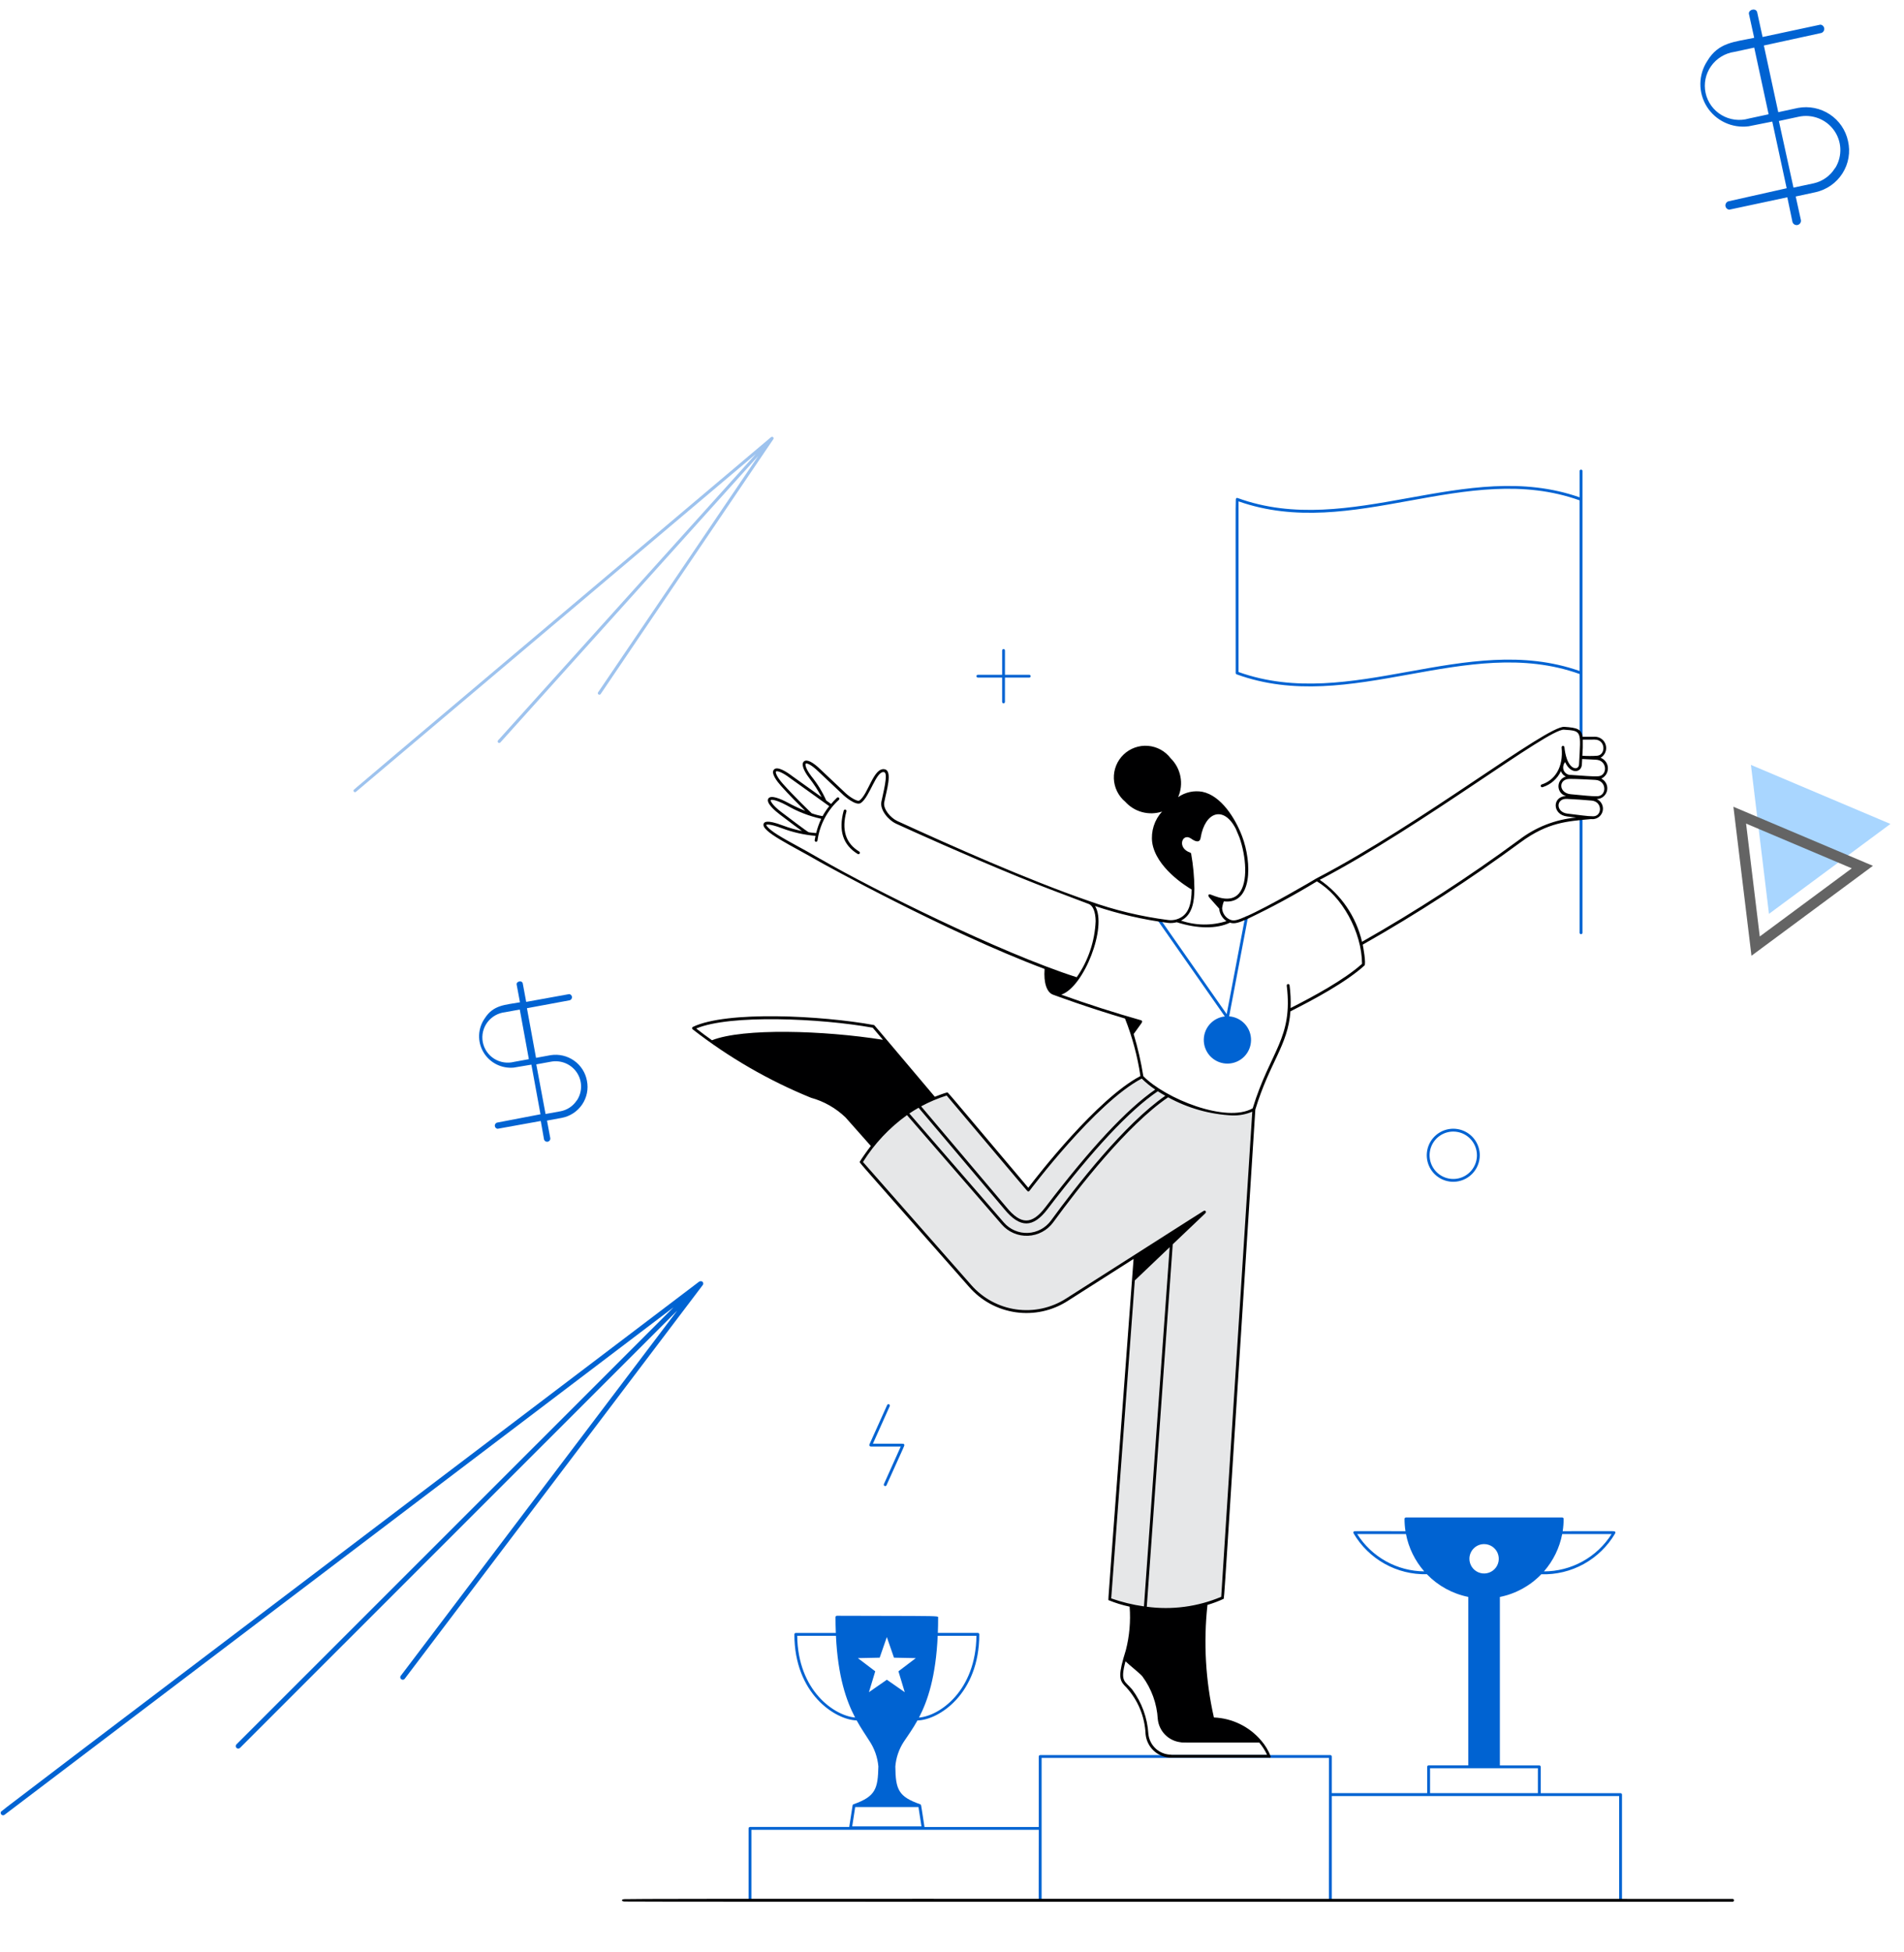 <svg width="361" height="370" viewBox="0 0 361 370" fill="none" xmlns="http://www.w3.org/2000/svg">
<g opacity="0.7">
<path d="M335.399 173.202L331.976 144.968L358.425 156.157L335.399 173.202Z" fill="#84C4FF"/>
<path d="M353.103 164.331L332.867 179.312L329.858 154.497L353.103 164.331Z" stroke="#222222" stroke-width="2"/>
</g>
<path d="M307.256 339.851H292.124V334.861C292.124 334.79 292.096 334.722 292.045 334.671C291.995 334.621 291.927 334.593 291.856 334.593H284.377V302.664C287.37 302.062 290.109 300.562 292.228 298.363C295.05 298.45 297.842 297.773 300.311 296.404C302.78 295.035 304.834 293.024 306.255 290.584L306.274 290.523C306.287 290.455 306.275 290.385 306.238 290.326C306.084 290.133 306.685 290.203 296.285 290.203C296.406 289.431 296.466 288.651 296.467 287.87C296.467 287.798 296.439 287.729 296.389 287.678C296.338 287.627 296.27 287.598 296.198 287.597H266.57C266.498 287.597 266.43 287.625 266.379 287.676C266.329 287.726 266.3 287.794 266.3 287.866C266.299 288.648 266.36 289.43 266.481 290.203C256.6 290.203 256.955 290.186 256.807 290.203C256.746 290.215 256.692 290.249 256.654 290.297C256.616 290.345 256.596 290.406 256.598 290.467V290.5C256.601 290.516 256.604 290.532 256.61 290.547L256.62 290.576C258.031 292.999 260.067 294.999 262.515 296.367C264.962 297.736 267.731 298.422 270.534 298.354C272.653 300.554 275.392 302.055 278.385 302.657V334.585H270.861C270.79 334.585 270.721 334.614 270.671 334.664C270.621 334.714 270.592 334.783 270.592 334.854V339.842H252.505V332.904C252.505 332.833 252.477 332.765 252.427 332.715C252.377 332.664 252.309 332.636 252.238 332.635H197.216C197.145 332.636 197.078 332.664 197.027 332.715C196.977 332.765 196.949 332.833 196.949 332.904V346.262H175.281C174.861 343.58 174.741 342.612 174.655 342.238C174.601 342.001 174.563 342.004 174.468 341.952C170.366 340.511 169.802 339.204 169.757 334.787C169.891 333.136 170.43 331.544 171.328 330.153C172.16 328.903 173.049 327.693 173.949 326.067C177.969 325.991 185.676 321.051 185.675 309.748C185.675 309.677 185.646 309.609 185.596 309.559C185.546 309.508 185.477 309.48 185.406 309.48H177.815C177.853 308.52 177.87 307.623 177.87 306.607C177.857 306.484 177.972 306.407 177.56 306.357C176.62 306.241 172.927 306.267 158.681 306.227C158.61 306.227 158.542 306.255 158.491 306.306C158.441 306.356 158.413 306.424 158.413 306.496C158.413 307.484 158.434 308.496 158.473 309.484H150.882C150.811 309.484 150.743 309.512 150.693 309.563C150.642 309.613 150.614 309.681 150.614 309.753C150.614 321 158.341 325.944 162.426 326.065C163.264 327.58 164.077 328.737 164.805 329.895C165.787 331.352 166.383 333.033 166.54 334.783C166.44 338.981 166.053 340.465 161.843 341.947C161.794 341.961 161.75 341.989 161.717 342.028C161.683 342.066 161.661 342.113 161.653 342.164L161.018 346.255H142.2C142.129 346.255 142.061 346.284 142.01 346.334C141.96 346.384 141.932 346.453 141.932 346.524V360.152C141.932 360.224 141.96 360.292 142.01 360.342C142.061 360.393 142.129 360.421 142.2 360.421C142.271 360.421 142.339 360.393 142.39 360.342C142.44 360.292 142.468 360.224 142.468 360.152V346.792H196.951C196.951 359.547 196.911 360.109 196.971 360.255C196.994 360.313 197.037 360.361 197.092 360.39C197.147 360.42 197.21 360.429 197.272 360.417C197.333 360.405 197.388 360.372 197.427 360.323C197.466 360.275 197.488 360.215 197.488 360.152V333.173H251.969C251.969 360.495 251.929 360.118 251.989 360.262L252.014 360.308C252.046 360.355 252.092 360.391 252.145 360.411C252.199 360.43 252.257 360.432 252.312 360.416C252.367 360.4 252.415 360.367 252.45 360.322C252.484 360.277 252.504 360.222 252.505 360.165V340.394H306.995V360.165C306.995 360.236 307.023 360.305 307.073 360.355C307.124 360.405 307.192 360.434 307.263 360.434C307.334 360.434 307.403 360.405 307.453 360.355C307.503 360.305 307.532 360.236 307.532 360.165V340.12C307.532 340.084 307.524 340.048 307.511 340.015C307.497 339.982 307.476 339.952 307.451 339.927C307.425 339.902 307.394 339.882 307.361 339.869C307.328 339.856 307.292 339.85 307.256 339.851V339.851ZM296.195 290.741H305.557C304.19 292.908 302.297 294.693 300.054 295.931C297.812 297.168 295.293 297.818 292.732 297.82C294.493 295.809 295.688 293.366 296.195 290.741V290.741ZM257.325 290.741H266.574C267.082 293.364 268.276 295.805 270.034 297.816C267.494 297.793 264.999 297.134 262.779 295.898C260.559 294.663 258.684 292.89 257.325 290.741V290.741ZM281.385 292.644C281.935 292.644 282.474 292.807 282.932 293.113C283.39 293.419 283.747 293.854 283.958 294.363C284.169 294.872 284.224 295.433 284.116 295.973C284.009 296.514 283.744 297.01 283.354 297.4C282.965 297.789 282.469 298.055 281.929 298.162C281.389 298.27 280.829 298.214 280.32 298.003C279.811 297.792 279.377 297.435 279.071 296.977C278.765 296.518 278.602 295.98 278.602 295.429C278.603 294.69 278.896 293.982 279.418 293.46C279.939 292.938 280.647 292.645 281.385 292.644V292.644ZM177.79 310.024H185.132C185.017 320.488 178.116 325.218 174.241 325.523C175.9 322.341 177.436 317.761 177.79 310.024ZM151.154 310.024H158.495C158.868 317.781 160.46 322.333 162.127 325.513C158.193 325.173 151.272 320.44 151.154 310.028V310.024ZM164.75 320.713L165.947 316.756L162.655 314.256L166.787 314.171L168.143 310.266L169.499 314.171L173.639 314.256L170.346 316.756L171.542 320.713L168.149 318.35L164.75 320.713ZM161.578 346.147L162.149 342.475H174.14L174.711 346.147H161.578ZM271.138 335.125H291.589V339.84H271.138V335.125Z" fill="#0063D2"/>
<path d="M328.499 359.891C195.923 359.891 120.33 359.817 118.379 359.937C117.765 359.974 117.752 360.349 118.404 360.387C119.723 360.462 286.771 360.427 328.499 360.427C328.57 360.427 328.639 360.398 328.689 360.348C328.739 360.298 328.767 360.23 328.767 360.159C328.767 360.088 328.739 360.02 328.689 359.969C328.639 359.919 328.57 359.891 328.499 359.891V359.891Z" fill="#000001"/>
<path d="M300.038 89.269C300.038 89.197 300.009 89.129 299.959 89.079C299.909 89.028 299.84 89 299.769 89C299.698 89 299.63 89.028 299.579 89.079C299.529 89.129 299.501 89.197 299.501 89.269V94.26C277.892 86.667 256.073 102.171 234.649 94.387C234.479 94.327 234.327 94.406 234.313 94.647C234.252 95.614 234.289 100.728 234.289 127.553C234.289 127.608 234.306 127.662 234.338 127.707C234.369 127.752 234.414 127.787 234.466 127.805C256.12 135.675 278.023 120.065 299.501 127.743V139.6C299.501 139.671 299.529 139.739 299.579 139.79C299.63 139.84 299.698 139.868 299.769 139.868C299.84 139.868 299.909 139.84 299.959 139.79C300.009 139.739 300.038 139.671 300.038 139.6C300.038 135.425 300.039 128.72 300.038 89.269ZM234.826 127.364V95.021C256.47 102.624 278.046 87.164 299.494 94.829V127.171C277.941 119.598 256.203 135.005 234.826 127.364Z" fill="#0063D2"/>
<path d="M299.499 176.782V155.124C299.499 155.053 299.527 154.984 299.578 154.934C299.628 154.884 299.696 154.855 299.767 154.855C299.839 154.855 299.907 154.884 299.957 154.934C300.008 154.984 300.036 155.053 300.036 155.124V176.782C300.036 176.853 300.008 176.922 299.957 176.972C299.907 177.022 299.839 177.051 299.767 177.051C299.696 177.051 299.628 177.022 299.578 176.972C299.527 176.922 299.499 176.853 299.499 176.782Z" fill="#0063D2"/>
<path d="M237.739 210.235L231.805 302.814C224.968 305.627 217.319 305.737 210.404 303.123L214.9 242.552L228.374 229.715L202.293 246.329C199.425 248.155 196 248.895 192.636 248.416C189.271 247.938 186.187 246.272 183.942 243.719L163.284 220.25C166.954 214.092 172.751 209.493 179.579 207.321L194.977 225.538C194.977 225.538 207.608 208.626 216.533 204.092C221.312 209.038 233.101 213.005 237.739 210.235Z" fill="#E6E7E8"/>
<path d="M233.05 192.625L236.589 173.988C236.602 173.917 236.587 173.845 236.547 173.786C236.507 173.727 236.445 173.686 236.375 173.673C236.305 173.659 236.233 173.674 236.174 173.714C236.115 173.754 236.074 173.816 236.06 173.886L232.581 192.205L220.03 174.258C219.987 174.205 219.926 174.17 219.858 174.16C219.791 174.151 219.722 174.167 219.667 174.207C219.611 174.246 219.572 174.304 219.557 174.371C219.543 174.438 219.554 174.508 219.589 174.566L232.23 192.639C231.084 192.764 230.031 193.327 229.288 194.21C228.546 195.093 228.173 196.228 228.246 197.38C228.318 198.531 228.832 199.61 229.679 200.393C230.527 201.175 231.643 201.6 232.796 201.58C233.949 201.56 235.049 201.096 235.869 200.285C236.689 199.473 237.164 198.377 237.197 197.224C237.23 196.07 236.817 194.949 236.045 194.092C235.272 193.236 234.199 192.71 233.05 192.625V192.625Z" fill="#0063D2"/>
<path d="M275.543 223.979C274.549 223.979 273.577 223.685 272.75 223.132C271.924 222.58 271.28 221.795 270.899 220.876C270.518 219.957 270.419 218.946 270.612 217.97C270.806 216.995 271.285 216.099 271.987 215.395C272.69 214.692 273.585 214.213 274.56 214.019C275.535 213.824 276.545 213.924 277.464 214.305C278.382 214.685 279.167 215.33 279.719 216.157C280.271 216.984 280.566 217.956 280.566 218.95C280.565 220.283 280.035 221.561 279.093 222.504C278.151 223.447 276.874 223.977 275.543 223.979V223.979ZM275.543 214.46C274.655 214.46 273.787 214.723 273.048 215.217C272.31 215.71 271.735 216.412 271.395 217.232C271.055 218.053 270.966 218.956 271.139 219.828C271.312 220.699 271.74 221.5 272.367 222.128C272.995 222.756 273.795 223.184 274.666 223.357C275.537 223.53 276.439 223.441 277.259 223.101C278.079 222.761 278.78 222.185 279.273 221.446C279.767 220.707 280.03 219.839 280.029 218.95C280.028 217.76 279.555 216.619 278.713 215.777C277.872 214.935 276.732 214.462 275.543 214.46V214.46Z" fill="#0063D2"/>
<path d="M195.142 127.888H190.542V123.281C190.542 123.21 190.514 123.143 190.464 123.092C190.414 123.042 190.346 123.014 190.275 123.014C190.205 123.014 190.137 123.042 190.087 123.092C190.037 123.143 190.008 123.21 190.008 123.281V127.886H185.405C185.334 127.886 185.266 127.914 185.216 127.964C185.166 128.014 185.138 128.082 185.138 128.153C185.138 128.224 185.166 128.291 185.216 128.342C185.266 128.392 185.334 128.42 185.405 128.42H190.006V133.027C190.006 133.098 190.034 133.166 190.084 133.216C190.134 133.266 190.202 133.294 190.273 133.294C190.343 133.294 190.411 133.266 190.461 133.216C190.511 133.166 190.54 133.098 190.54 133.027V128.423H195.143C195.214 128.423 195.282 128.394 195.332 128.344C195.382 128.294 195.41 128.226 195.41 128.155C195.409 128.084 195.381 128.016 195.331 127.966C195.281 127.916 195.213 127.888 195.142 127.888Z" fill="#0063D2"/>
<path d="M167.59 281.27L170.785 274.154H165.087C165.042 274.151 164.998 274.137 164.959 274.114C164.921 274.091 164.888 274.059 164.864 274.02C164.841 273.982 164.826 273.939 164.822 273.894C164.818 273.849 164.825 273.803 164.842 273.762L168.206 266.283C168.235 266.219 168.289 266.169 168.355 266.144C168.422 266.119 168.495 266.121 168.56 266.15C168.624 266.179 168.675 266.233 168.7 266.299C168.725 266.365 168.724 266.438 168.695 266.503L165.502 273.619C171.693 273.619 171.299 273.56 171.425 273.762C171.55 273.963 171.729 273.379 168.08 281.497C168.05 281.562 167.995 281.613 167.928 281.637C167.861 281.662 167.787 281.659 167.722 281.629C167.657 281.599 167.607 281.544 167.582 281.477C167.557 281.409 167.56 281.335 167.59 281.27Z" fill="#0063D2"/>
<path d="M131.32 195.075C138.17 200.41 145.72 204.776 153.759 208.051C156.22 208.726 158.473 210.008 160.313 211.778L165.112 217.189C164.331 218.189 163.186 219.846 163.036 220.145C163.012 220.209 162.924 220.168 163.096 220.403C163.654 221.162 166.919 224.779 183.739 243.898C186.018 246.512 189.162 248.219 192.595 248.707C196.028 249.195 199.522 248.431 202.44 246.555L214.926 238.6C209.917 306.053 210.088 303.111 210.181 303.271C211.474 303.801 212.812 304.213 214.178 304.503C214.393 307.269 214.152 310.051 213.464 312.738C213.286 313.296 213.138 313.801 213.009 314.253C211.938 318.01 212.405 318.667 213.536 319.786C215.767 322.219 217.066 325.364 217.203 328.664C217.318 329.882 217.881 331.013 218.782 331.839C219.683 332.664 220.859 333.126 222.081 333.133H240.658C240.675 333.133 240.695 333.17 240.712 333.167L240.761 333.151L240.809 333.127C240.846 333.101 240.875 333.068 240.896 333.028C240.917 332.989 240.927 332.946 240.928 332.901C240.503 331.783 239.882 330.749 239.095 329.85C237.984 328.549 236.617 327.491 235.08 326.744C233.542 325.996 231.867 325.574 230.158 325.504C228.573 318.51 228.16 311.301 228.936 304.171C229.971 303.867 230.983 303.487 231.963 303.036C232.151 302.893 231.806 307.091 238.011 210.283C240.748 201.284 244.191 198.149 244.669 191.672C249.043 189.462 255.19 186.181 258.706 182.982C259.038 182.618 258.458 179.411 258.374 179.031C268.742 173.154 278.752 166.666 288.352 159.602C293.517 155.814 297.189 155.661 301.609 155.237C301.763 155.237 301.914 155.247 302.064 155.247C302.507 155.217 302.927 155.04 303.258 154.744C303.588 154.448 303.811 154.05 303.889 153.612C303.968 153.175 303.898 152.725 303.691 152.332C303.485 151.939 303.152 151.626 302.748 151.444C303.206 151.434 303.647 151.27 304.001 150.98C304.354 150.689 304.6 150.287 304.699 149.84C304.798 149.392 304.744 148.925 304.545 148.512C304.347 148.099 304.015 147.765 303.604 147.563C303.989 147.389 304.313 147.104 304.536 146.746C304.759 146.387 304.871 145.97 304.857 145.548C304.844 145.126 304.705 144.717 304.459 144.374C304.213 144.031 303.871 143.768 303.476 143.62C303.883 143.38 304.199 143.013 304.376 142.575C304.553 142.136 304.58 141.652 304.453 141.197C304.326 140.742 304.053 140.341 303.675 140.058C303.297 139.774 302.836 139.624 302.364 139.63C302.364 139.63 300.621 139.63 300.058 139.64C299.833 138.154 298.985 137.925 296.592 137.755C293.209 137.558 269.611 156.062 249.566 166.495C249.138 166.781 240.387 171.907 236.224 173.708C234.598 174.409 233.98 174.582 233.282 174.327C232.837 174.146 232.454 173.842 232.176 173.451C231.898 173.06 231.737 172.597 231.711 172.118C231.768 171.677 231.88 171.245 232.047 170.832C237.479 171.482 237.403 163.498 235.503 158.495C234.218 155.094 231.533 150.807 227.987 150.067C227.19 149.923 226.372 149.937 225.581 150.11C224.79 150.284 224.04 150.611 223.376 151.075C223.912 149.848 224.063 148.487 223.809 147.172C223.556 145.857 222.909 144.649 221.956 143.71C221.444 143.036 220.797 142.479 220.055 142.073C219.313 141.668 218.494 141.424 217.651 141.358C216.809 141.291 215.962 141.404 215.166 141.688C214.37 141.973 213.643 142.422 213.033 143.007C212.423 143.593 211.943 144.3 211.625 145.084C211.308 145.868 211.159 146.71 211.189 147.555C211.22 148.4 211.428 149.229 211.802 149.988C212.175 150.747 212.704 151.418 213.355 151.958C214.213 152.908 215.328 153.59 216.564 153.919C217.801 154.249 219.107 154.213 220.324 153.815C219.608 154.598 219.07 155.527 218.748 156.539C218.426 157.55 218.328 158.619 218.459 159.672C219.162 164.387 224.794 167.911 225.937 168.584C225.906 171.108 225.509 173.527 223.048 174.249C222.548 174.395 222.025 174.437 221.509 174.372C216.375 173.715 211.327 172.504 206.454 170.758C194.762 166.717 180.3 160.267 170.151 155.615C168.831 155.01 167.412 153.314 167.649 152.074C168.058 149.945 169.295 146.104 167.736 145.798C165.612 145.38 164.637 150.564 162.928 151.73C162.597 151.955 161.202 151.144 160.358 150.353C160.358 150.353 155.9 146.155 155.639 145.9C154.103 144.4 152.961 143.837 152.421 144.315C151.903 144.777 152.278 145.95 153.433 147.458C154.32 148.594 155.105 149.806 155.779 151.08C153.637 149.553 150.51 147.32 150.224 147.103C149.208 146.328 147.405 145.135 146.745 145.85C146.116 146.531 147.306 148.075 148.073 148.935C149.619 150.67 151.543 152.584 152.664 153.677C151.552 153.226 150.466 152.716 149.409 152.148C147.967 151.378 146.15 150.614 145.68 151.347C145.151 152.175 147.023 153.73 147.853 154.361C149.994 155.992 151.279 156.948 152.053 157.504C150.83 157.254 149.629 156.907 148.461 156.467C145.223 155.238 144.911 155.871 144.808 156.08C144.094 157.525 150.271 160.337 155.479 163.374C155.689 163.495 179.021 176.477 198.057 183.641C197.847 186.255 198.468 188.121 199.696 188.532C200.384 188.768 205.824 190.818 213.303 193.038C214.692 196.547 215.673 200.204 216.225 203.938C207.986 208.262 196.621 222.933 194.965 225.108C178.751 205.924 179.801 207.048 179.552 207.054C179.153 207.136 177.734 207.665 177.242 207.864C165.215 193.645 165.841 194.329 165.699 194.274L165.663 194.264C155.717 192.454 137.779 191.539 131.372 194.624C131.331 194.643 131.295 194.673 131.269 194.71C131.242 194.747 131.226 194.79 131.22 194.835C131.215 194.88 131.222 194.926 131.239 194.968C131.257 195.01 131.285 195.047 131.32 195.075ZM174.165 209.945L190.398 229.138C193.417 232.828 195.893 232.729 198.628 229.138C207.289 217.792 214.124 210.489 219.517 206.819C219.957 207.105 220.517 207.439 220.945 207.676C213.183 213.056 204.06 224.762 199.268 231.326C198.76 232.021 198.103 232.593 197.345 232.998C196.586 233.404 195.746 233.633 194.887 233.669C194.028 233.705 193.172 233.547 192.382 233.206C191.593 232.865 190.89 232.351 190.327 231.7L172.411 211.033C172.984 210.648 173.569 210.285 174.165 209.945ZM210.686 302.937L215.159 242.676L221.774 236.373L216.896 304.448C214.781 304.154 212.701 303.648 210.686 302.937V302.937ZM240.244 332.595H222.077C222.054 332.595 222.034 332.553 222.014 332.555C220.94 332.541 219.909 332.131 219.119 331.403C218.329 330.675 217.835 329.681 217.731 328.611C217.546 325.576 216.484 322.659 214.672 320.217C213.275 318.537 212.335 318.828 213.396 314.856C214.148 315.61 216.067 317.081 216.582 317.697C218.328 320.056 219.348 322.874 219.516 325.804C219.623 326.897 220.093 327.922 220.851 328.716C221.609 329.509 222.611 330.025 223.697 330.181C224.499 330.298 222.515 330.264 238.759 330.264C239.357 330.97 239.857 331.755 240.244 332.595V332.595ZM231.546 302.634C227.094 304.514 222.219 305.165 217.43 304.518L222.352 235.823C227.367 231.045 228.491 230.015 228.594 229.87C228.624 229.83 228.642 229.782 228.646 229.732C228.65 229.682 228.64 229.632 228.617 229.587C228.594 229.542 228.558 229.505 228.515 229.48C228.472 229.454 228.423 229.441 228.372 229.442C228.23 229.442 229.36 228.765 202.148 246.097C199.339 247.903 195.975 248.638 192.669 248.168C189.363 247.698 186.337 246.055 184.141 243.538L163.619 220.225C165.798 216.749 168.633 213.732 171.966 211.341L189.921 232.055C190.537 232.766 191.306 233.329 192.169 233.702C193.033 234.075 193.969 234.248 194.909 234.209C195.849 234.17 196.768 233.919 197.597 233.475C198.427 233.031 199.145 232.406 199.7 231.646C204.519 225.045 213.731 213.228 221.474 207.968C225.217 210.024 229.378 211.199 233.643 211.405C234.943 211.442 236.237 211.199 237.434 210.691L231.546 302.634ZM302.084 154.71C300.875 154.71 299.457 154.455 297.203 154.204C294.949 153.952 294.962 151.293 297.095 151.411C298.859 151.484 300.045 151.59 301.747 151.728C303.877 151.9 303.791 154.704 302.084 154.71ZM302.885 150.904C301.619 150.944 300.261 150.73 297.827 150.527C295.516 150.337 295.4 147.621 297.62 147.621C299.08 147.621 301.412 147.755 302.474 147.81C304.702 147.927 304.652 150.848 302.885 150.904ZM300.098 140.177C300.639 140.17 302.352 140.167 302.352 140.167C304.454 140.167 304.494 143.083 302.826 143.235C301.89 143.298 300.951 143.298 300.015 143.235C300.096 142.218 300.123 141.197 300.098 140.177ZM299.981 143.853C300.358 143.868 302.028 143.968 302.538 143.981C304.811 144.043 304.822 147.025 303.019 147.124C301.783 147.194 300.188 147.003 297.871 146.871C297.556 146.889 297.244 146.801 296.984 146.622C296.724 146.443 296.53 146.183 296.434 145.883C296.368 145.634 296.362 145.373 296.416 145.121C296.47 144.869 296.583 144.634 296.745 144.434C297.821 146.833 299.843 146.434 299.924 144.905L299.981 143.853ZM296.544 138.291C299.97 138.531 299.731 138.48 299.387 144.881C299.33 145.947 297.878 146.007 297.093 143.864C296.844 143.13 296.683 142.369 296.614 141.597C296.605 141.527 296.57 141.463 296.515 141.42C296.46 141.376 296.39 141.355 296.32 141.362C296.25 141.369 296.186 141.403 296.141 141.458C296.096 141.512 296.074 141.581 296.08 141.651C296.472 145.508 294.718 147.91 292.307 148.677C292.239 148.699 292.182 148.747 292.149 148.81C292.117 148.873 292.111 148.947 292.132 149.015C292.154 149.083 292.202 149.14 292.266 149.173C292.329 149.205 292.403 149.211 292.471 149.19C293.231 148.954 293.934 148.561 294.534 148.037C295.134 147.514 295.617 146.87 295.954 146.148C296.032 146.374 296.154 146.581 296.313 146.758C296.473 146.936 296.666 147.079 296.882 147.18C296.477 147.293 296.12 147.538 295.868 147.875C295.615 148.212 295.481 148.622 295.486 149.044C295.49 149.465 295.633 149.873 295.893 150.204C296.153 150.535 296.514 150.772 296.922 150.877C294.264 150.933 294.282 154.424 297.145 154.742C297.783 154.814 298.344 154.885 298.848 154.948C294.913 155.3 291.159 156.766 288.025 159.174C278.484 166.193 268.539 172.643 258.24 178.491C257.122 173.717 254.264 169.532 250.227 166.754C269.948 156.402 293.596 138.038 296.544 138.291ZM226.461 168.434C226.439 166.21 226.232 163.991 225.844 161.801C225.836 161.753 225.816 161.707 225.784 161.67C225.752 161.632 225.711 161.604 225.664 161.588C223.079 160.722 224.144 157.764 225.819 158.925C226.675 159.551 227.507 159.79 227.65 158.738C228.467 153.892 231.994 152.595 234.3 157.064L234.989 158.691C236.261 162.271 236.674 167.207 234.933 169.304C233.249 171.335 230.197 169.732 229.42 169.5C229.213 169.465 228.908 169.618 229.29 170.101C229.564 170.448 230.147 171.051 231.16 172.209C231.199 172.683 231.344 173.141 231.585 173.55C231.825 173.959 232.154 174.309 232.548 174.574C229.738 175.469 226.715 175.436 223.926 174.478C226.113 173.382 226.439 170.834 226.461 168.434ZM148.46 148.577C147.168 147.127 147.004 146.348 147.126 146.215C147.216 146.117 147.949 146.054 149.886 147.53C150.213 147.778 157.081 152.684 157.228 152.787C156.751 153.379 156.327 154.011 155.961 154.677C155.26 154.564 154.571 154.385 153.903 154.142C153.509 153.764 150.615 150.994 148.46 148.577ZM148.174 153.935C146.393 152.581 146.048 151.768 146.13 151.64C146.19 151.545 146.915 151.43 149.153 152.625C151.193 153.81 153.403 154.673 155.706 155.182C155.293 156.048 154.972 156.955 154.749 157.888C154.094 157.847 153.782 157.794 153.333 157.735C152.846 157.484 149.345 154.822 148.177 153.935H148.174ZM155.74 162.914C151.572 160.485 149.84 159.708 147.475 158.237C145.593 157.062 145.268 156.424 145.276 156.331C145.276 156.331 145.704 156.004 148.263 156.975C150.307 157.742 152.447 158.227 154.622 158.418C154.565 158.683 154.512 158.951 154.464 159.221C154.451 159.291 154.467 159.363 154.507 159.422C154.548 159.48 154.61 159.52 154.68 159.533C154.75 159.546 154.822 159.53 154.881 159.49C154.939 159.449 154.979 159.387 154.992 159.317C155.398 156.338 156.84 153.598 159.063 151.577C159.115 151.527 159.144 151.459 159.145 151.388C159.146 151.317 159.119 151.248 159.069 151.197C159.02 151.146 158.952 151.116 158.88 151.115C158.809 151.114 158.741 151.141 158.689 151.191C158.278 151.588 157.909 151.98 157.575 152.37L156.652 151.707C155.921 150.067 154.978 148.53 153.847 147.135C152.674 145.605 152.644 144.833 152.765 144.724C152.864 144.638 153.57 144.651 155.25 146.295C155.515 146.555 159.977 150.755 159.977 150.755C160 150.777 162.281 152.827 163.218 152.184C164.946 151.001 166.111 146.041 167.619 146.335C168.488 146.503 167.407 150.43 167.108 151.983C166.822 153.48 168.392 155.411 169.919 156.117C173.362 157.688 182.825 161.974 193.055 166.164C197.489 167.982 202.257 169.735 206.427 171.329C207.239 171.639 207.711 172.839 207.737 174.568C207.577 178.386 206.331 182.078 204.147 185.212C189.61 180.577 165.125 168.338 155.749 162.914H155.74ZM214.942 195.974C215.853 194.698 216.272 194.152 216.448 193.878C216.624 193.604 216.548 193.449 216.375 193.376C211.313 191.948 206.21 190.308 201.216 188.512C205.514 187.084 209.991 175.607 207.632 171.721C212.115 173.23 216.736 174.296 221.427 174.904C221.989 174.974 222.56 174.933 223.106 174.785C227.035 176.042 230.699 176.071 233.198 174.868C234.068 175.154 234.872 174.868 236.427 174.202C240.964 172.046 245.388 169.658 249.68 167.047C254.464 169.851 258.198 176.655 258.245 182.667C254.838 185.729 248.986 188.877 244.699 191.051C244.754 189.61 244.687 188.167 244.501 186.737C244.497 186.701 244.485 186.668 244.468 186.637C244.451 186.606 244.427 186.579 244.399 186.557C244.372 186.535 244.34 186.519 244.306 186.51C244.272 186.501 244.236 186.498 244.201 186.502C244.166 186.507 244.132 186.518 244.101 186.535C244.071 186.553 244.044 186.576 244.022 186.604C244 186.632 243.984 186.663 243.975 186.698C243.965 186.732 243.963 186.767 243.967 186.802C245.192 196.802 240.836 199.174 237.512 210.053C232.497 212.921 220.915 208.196 216.774 203.961C216.341 201.261 215.729 198.592 214.942 195.974V195.974ZM179.489 207.631C195.335 226.381 194.718 225.721 194.895 225.793L194.942 225.803H194.969C195.011 225.805 195.053 225.796 195.091 225.778C195.129 225.759 195.162 225.733 195.188 225.699C195.315 225.533 207.72 209.002 216.474 204.414C217.259 205.189 218.117 205.886 219.035 206.498C213.622 210.239 206.801 217.545 198.201 228.81C195.632 232.166 193.559 232.146 190.809 228.785L174.644 209.679C176.19 208.843 177.812 208.157 179.489 207.631ZM165.467 194.774L167.406 197.066C156.18 195.281 140.916 194.816 134.991 197.154C133.936 196.405 132.932 195.659 132.001 194.928C138.395 192.228 155.575 192.988 165.467 194.774Z" fill="#000001"/>
<path d="M162.905 161.391C160.336 159.835 159.526 157.272 160.487 153.773C160.496 153.738 160.499 153.703 160.495 153.668C160.49 153.633 160.479 153.599 160.462 153.568C160.444 153.538 160.421 153.511 160.393 153.489C160.365 153.467 160.333 153.451 160.299 153.442C160.265 153.432 160.23 153.43 160.195 153.434C160.16 153.439 160.126 153.45 160.095 153.467C160.064 153.485 160.037 153.508 160.016 153.536C159.994 153.564 159.978 153.596 159.969 153.63C158.937 157.39 159.826 160.155 162.627 161.851C162.688 161.888 162.761 161.899 162.83 161.882C162.899 161.865 162.959 161.821 162.996 161.76C163.033 161.699 163.044 161.626 163.027 161.557C163.01 161.488 162.966 161.428 162.905 161.391V161.391Z" fill="#000001"/>
<path d="M350.384 26.725C349.941 24.657 348.701 22.845 346.929 21.673C345.156 20.502 342.991 20.065 340.895 20.455V20.455L337.158 21.26L334.43 8.625L345.342 6.246C345.516 6.182 345.663 6.062 345.76 5.905C345.857 5.748 345.898 5.563 345.875 5.38C345.853 5.198 345.769 5.028 345.637 4.899C345.505 4.77 345.333 4.69 345.148 4.67L334.188 7.012L333.194 2.464C333.058 1.357 331.414 1.818 331.605 2.66L332.594 7.164C328.856 7.97 325.851 7.993 323.714 11.542C322.868 12.831 322.409 14.332 322.393 15.869C322.377 17.406 322.804 18.915 323.623 20.218C324.443 21.52 325.621 22.563 327.019 23.223C328.416 23.883 329.976 24.133 331.514 23.943L336.025 23.042L338.753 35.678L327.679 38.163C327.505 38.226 327.358 38.346 327.261 38.504C327.164 38.661 327.124 38.846 327.146 39.028C327.168 39.211 327.252 39.38 327.384 39.509C327.516 39.638 327.688 39.719 327.873 39.739L338.876 37.392L339.827 41.944C339.854 42.159 339.965 42.354 340.136 42.487C340.308 42.62 340.526 42.68 340.743 42.653C340.959 42.627 341.156 42.516 341.29 42.345C341.425 42.175 341.486 41.958 341.459 41.744L340.47 37.239L344.208 36.434C345.258 36.202 346.252 35.766 347.132 35.152C348.012 34.537 348.76 33.756 349.335 32.853C349.909 31.95 350.298 30.944 350.478 29.892C350.658 28.84 350.626 27.764 350.384 26.725V26.725ZM331.594 22.463C330.732 22.713 329.828 22.785 328.938 22.674C328.047 22.562 327.19 22.27 326.419 21.815C325.649 21.36 324.981 20.752 324.458 20.03C323.936 19.307 323.569 18.485 323.381 17.614C323.193 16.744 323.188 15.844 323.366 14.971C323.544 14.098 323.902 13.27 324.417 12.54C324.931 11.809 325.592 11.191 326.358 10.724C327.123 10.258 327.977 9.952 328.866 9.827L332.604 9.022L335.332 21.657L331.594 22.463ZM347.882 31.918C347.436 32.63 346.851 33.246 346.162 33.731C345.473 34.217 344.694 34.562 343.87 34.746L340.047 35.562L337.276 22.932L341.013 22.127C342.254 21.856 343.546 21.951 344.732 22.398C345.918 22.845 346.947 23.625 347.691 24.643C348.436 25.662 348.865 26.874 348.926 28.132C348.987 29.39 348.676 30.639 348.033 31.727L347.882 31.918Z" fill="#0063D2"/>
<path d="M111.285 204.834C111.005 203.295 110.131 201.926 108.847 201.019C107.564 200.112 105.973 199.739 104.415 199.978V199.978L101.633 200.487L99.909 191.081L108.032 189.576C108.162 189.533 108.274 189.448 108.349 189.334C108.424 189.22 108.458 189.084 108.446 188.949C108.434 188.813 108.376 188.686 108.281 188.587C108.187 188.489 108.061 188.425 107.925 188.406L99.767 189.883L99.138 186.498C99.063 185.676 97.837 185.979 97.959 186.606L98.585 189.959C95.803 190.468 93.581 190.415 91.919 192.989C91.263 193.923 90.889 195.022 90.841 196.158C90.794 197.294 91.074 198.419 91.65 199.402C92.226 200.384 93.072 201.182 94.091 201.703C95.109 202.223 96.256 202.444 97.398 202.339L100.754 201.778L102.478 211.183L94.233 212.764C94.103 212.807 93.991 212.892 93.916 213.006C93.84 213.12 93.806 213.256 93.818 213.391C93.831 213.527 93.889 213.654 93.984 213.752C94.078 213.851 94.204 213.915 94.339 213.933L102.529 212.454L103.127 215.842C103.141 216.001 103.219 216.148 103.343 216.25C103.467 216.352 103.626 216.402 103.787 216.387C103.948 216.372 104.096 216.295 104.199 216.172C104.303 216.049 104.352 215.891 104.338 215.731L103.711 212.378L106.493 211.869C107.275 211.722 108.02 211.423 108.685 210.989C109.35 210.555 109.921 209.995 110.367 209.341C110.813 208.687 111.123 207.952 111.281 207.178C111.438 206.404 111.44 205.608 111.285 204.834V204.834ZM97.491 201.247C96.848 201.412 96.178 201.444 95.522 201.341C94.867 201.238 94.24 201.002 93.68 200.648C93.121 200.294 92.642 199.829 92.272 199.282C91.902 198.736 91.65 198.119 91.531 197.471C91.413 196.824 91.43 196.158 91.582 195.517C91.734 194.875 92.017 194.272 92.415 193.743C92.812 193.215 93.315 192.774 93.892 192.446C94.469 192.119 95.107 191.913 95.767 191.841L98.549 191.333L100.273 200.738L97.491 201.247ZM109.315 208.616C108.968 209.131 108.521 209.574 108.001 209.917C107.48 210.26 106.896 210.496 106.283 210.613L103.437 211.128L101.681 201.725L104.463 201.217C105.387 201.046 106.34 201.146 107.207 201.504C108.073 201.862 108.815 202.463 109.342 203.233C109.869 204.003 110.158 204.91 110.174 205.841C110.19 206.772 109.931 207.689 109.431 208.478L109.315 208.616Z" fill="#0063D2"/>
<path opacity="0.38" d="M146.634 83.222L113.868 131.565C113.821 131.618 113.756 131.653 113.685 131.663C113.614 131.673 113.541 131.657 113.481 131.618C113.421 131.579 113.377 131.519 113.357 131.451C113.338 131.383 113.344 131.31 113.376 131.247L143.765 86.415L94.872 140.712C94.846 140.741 94.815 140.764 94.78 140.781C94.745 140.797 94.707 140.807 94.668 140.81C94.63 140.812 94.591 140.807 94.554 140.794C94.517 140.782 94.483 140.762 94.454 140.737C94.424 140.711 94.4 140.681 94.383 140.646C94.366 140.612 94.355 140.574 94.353 140.536C94.35 140.498 94.355 140.46 94.368 140.424C94.38 140.388 94.4 140.354 94.425 140.326L143.315 86.043L67.507 150.056C67.463 150.1 67.404 150.129 67.341 150.136C67.278 150.144 67.214 150.13 67.16 150.097C67.106 150.065 67.064 150.015 67.042 149.956C67.02 149.897 67.019 149.833 67.039 149.774C67.069 149.624 62.98 153.116 146.184 82.851C146.559 82.646 146.774 83.001 146.634 83.222Z" fill="#0063D2"/>
<path d="M133.258 243.527L76.709 318.208C76.629 318.29 76.522 318.341 76.408 318.351C76.293 318.36 76.178 318.328 76.084 318.261C75.991 318.193 75.925 318.095 75.9 317.984C75.875 317.873 75.891 317.757 75.947 317.658L128.394 248.4L45.51 331.263C45.467 331.307 45.415 331.342 45.358 331.365C45.301 331.389 45.239 331.402 45.177 331.402C45.114 331.403 45.052 331.391 44.994 331.368C44.936 331.345 44.883 331.311 44.838 331.267C44.794 331.224 44.758 331.173 44.733 331.116C44.708 331.06 44.695 330.999 44.694 330.938C44.693 330.877 44.704 330.816 44.727 330.759C44.75 330.702 44.784 330.65 44.827 330.607L127.704 247.767L0.89 343.927C0.816 343.995 0.72 344.036 0.618 344.043C0.517 344.05 0.415 344.022 0.331 343.965C0.246 343.908 0.184 343.825 0.154 343.729C0.124 343.633 0.127 343.53 0.164 343.437C0.225 343.2 -6.619 348.449 132.569 242.894C133.187 242.598 133.501 243.185 133.258 243.527Z" fill="#0063D2"/>
</svg>
